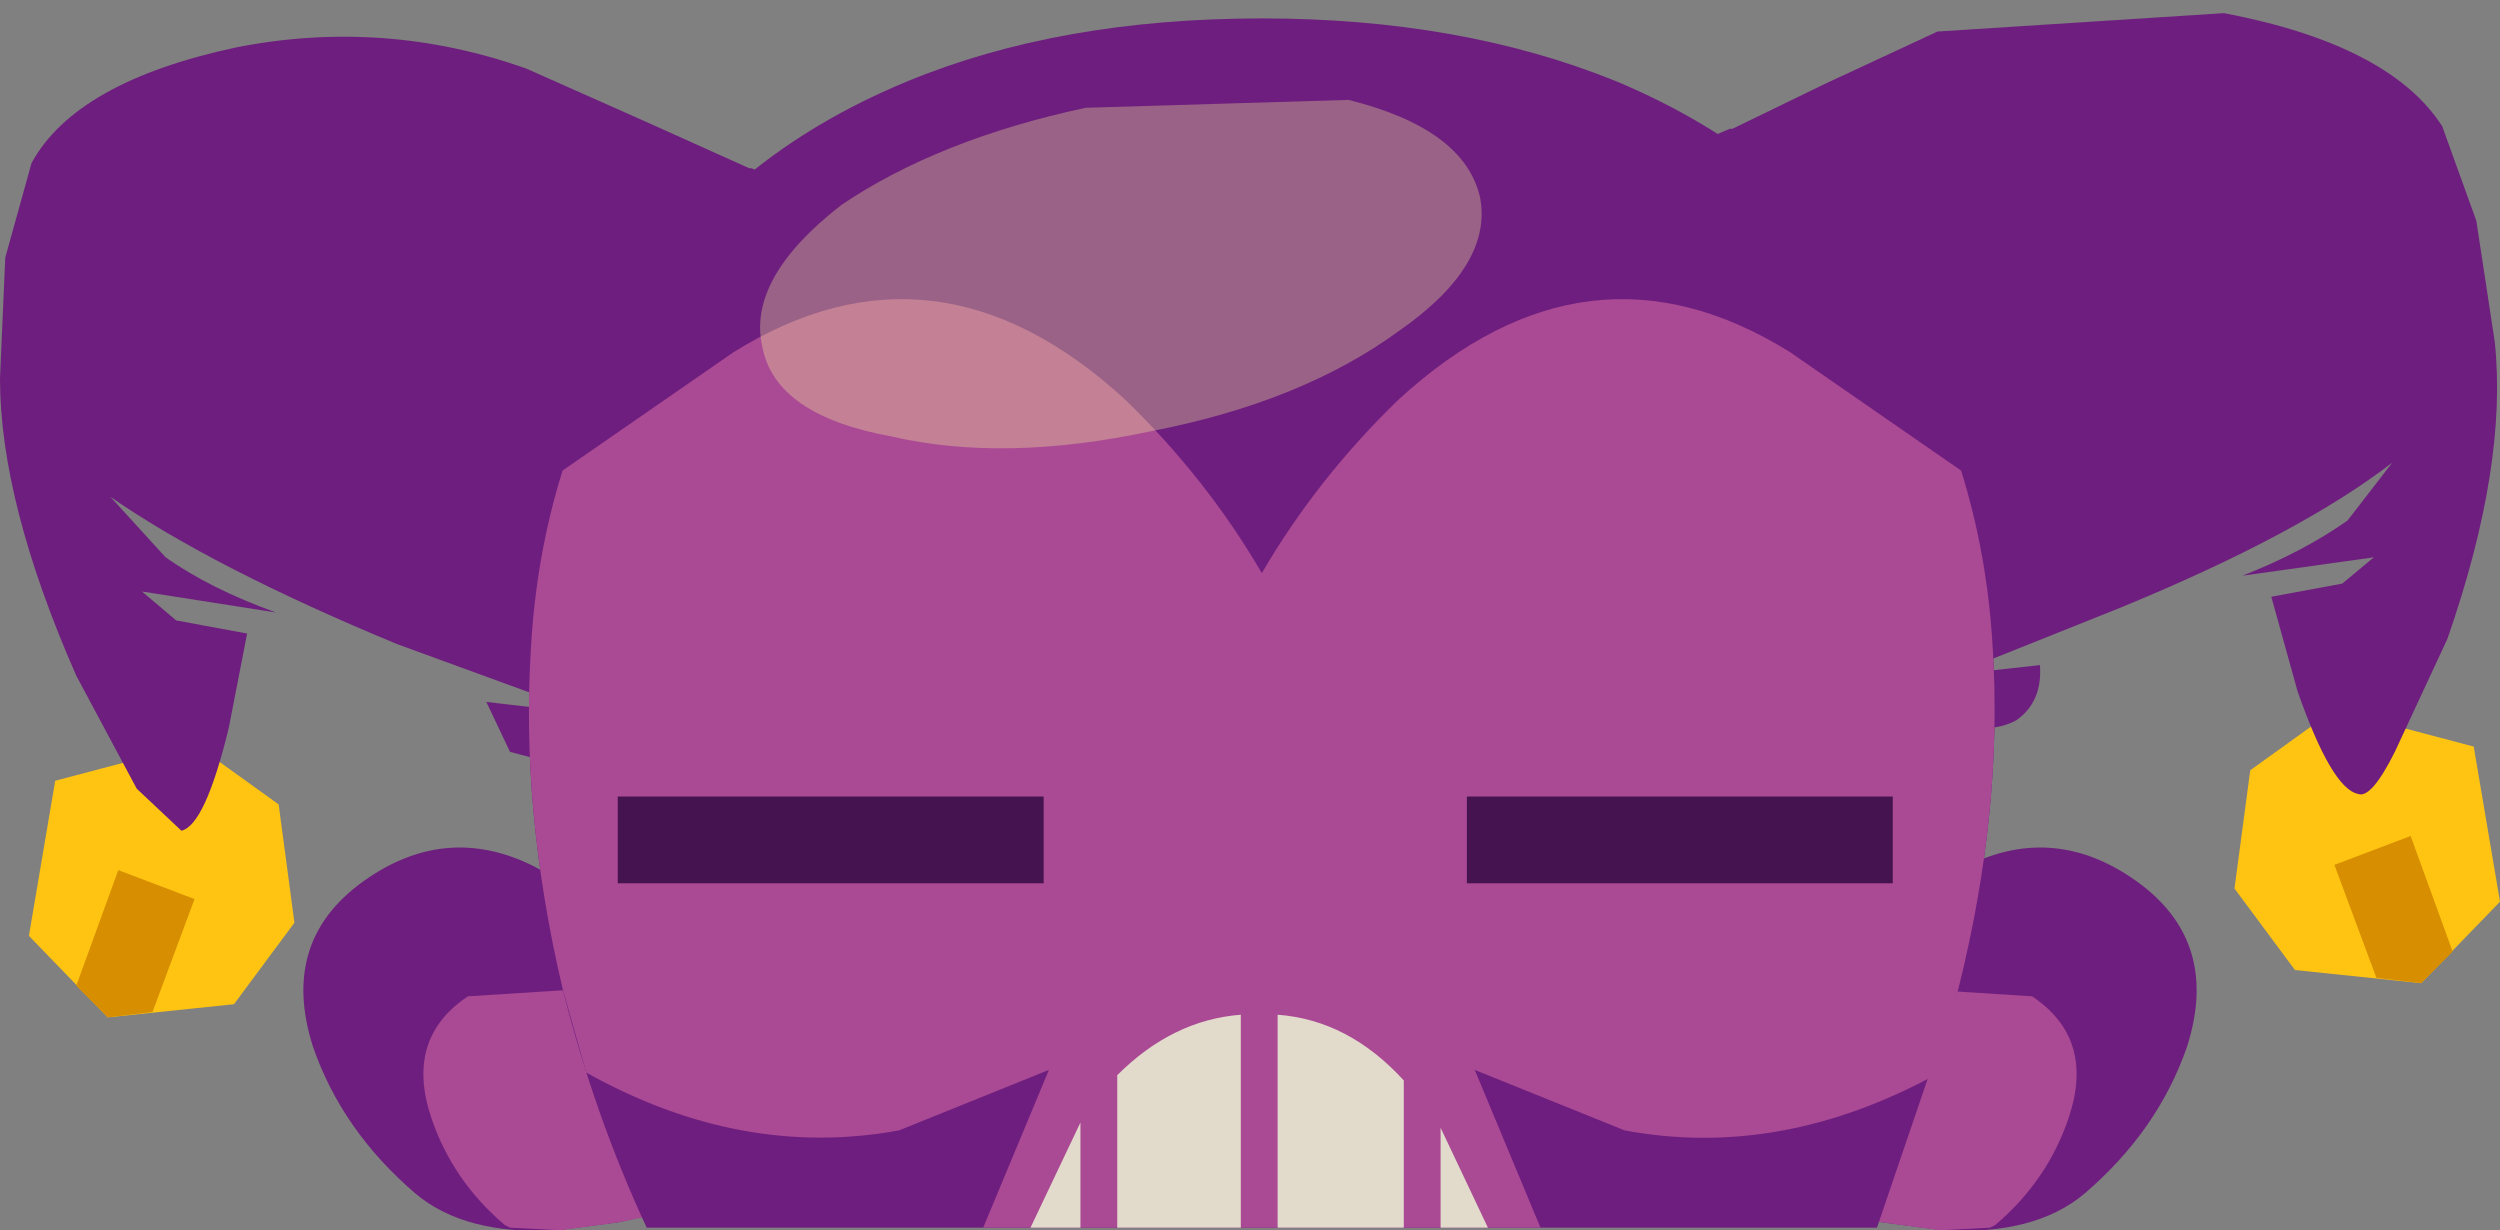 <?xml version="1.0" encoding="UTF-8" standalone="no"?>
<svg xmlns:xlink="http://www.w3.org/1999/xlink" height="23.4px" width="47.55px" xmlns="http://www.w3.org/2000/svg">
  <rect width="100%" height="100%" fill="#808080" stroke="none"/>
  <g transform="matrix(1.0, 0.0, 0.0, 1.0, 23.75, 8.1)">
    <path d="M-20.05 6.05 L-22.7 6.75 -23.2 9.7 -21.7 11.25 -19.3 11.0 -18.15 9.45 -18.45 7.2 -20.05 6.05" fill="#ffc412" fill-rule="evenodd" stroke="none"/>
    <path d="M-20.05 9.0 L-21.5 8.45 -22.3 10.65 -21.7 11.25 -20.85 11.15 -20.05 9.0" fill="#d78e00" fill-rule="evenodd" stroke="none"/>
    <path d="M-12.55 9.1 Q-13.0 8.7 -13.55 8.4 -15.2 7.55 -16.75 8.6 -18.45 9.75 -17.8 11.8 -17.25 13.4 -15.85 14.6 -14.9 15.4 -13.15 15.3 L-12.0 15.15 -11.55 15.05 -12.2 9.5 -12.55 9.1" fill="#6e1e7e" fill-rule="evenodd" stroke="none"/>
    <path d="M-12.5 10.7 L-14.85 10.85 Q-16.05 11.65 -15.55 13.15 -15.15 14.35 -14.15 15.2 L-14.05 15.25 -13.1 15.3 -12.0 15.15 -11.5 15.05 -12.0 11.05 -12.5 10.7" fill="#aa4994" fill-rule="evenodd" stroke="none"/>
    <path d="M13.6 8.4 Q15.25 7.55 16.8 8.6 18.5 9.75 17.85 11.8 17.3 13.4 15.9 14.6 14.95 15.4 13.2 15.3 L12.05 15.15 11.6 15.05 12.25 9.5 12.6 9.1 13.6 8.4" fill="#6e1e7e" fill-rule="evenodd" stroke="none"/>
    <path d="M12.55 10.7 L14.9 10.85 Q16.1 11.65 15.6 13.15 15.2 14.35 14.2 15.2 L14.1 15.25 13.15 15.3 12.05 15.15 11.55 15.05 12.05 11.05 12.55 10.7" fill="#aa4994" fill-rule="evenodd" stroke="none"/>
    <path d="M14.15 4.2 Q14.35 7.3 13.5 10.7 L11.95 15.25 -11.45 15.25 Q-12.45 13.1 -13.05 10.7 -13.85 7.3 -13.65 4.2 -13.4 0.6 -11.7 -2.25 -10.0 -5.1 -6.5 -6.55 -3.6 -7.75 0.25 -7.75 4.05 -7.75 7.0 -6.55 10.45 -5.1 12.2 -2.25 13.9 0.6 14.15 4.2" fill="#6e1e7e" fill-rule="evenodd" stroke="none"/>
    <path d="M-4.2 -3.4 Q-0.7 -3.85 -8.9 2.6 L-10.95 4.45 Q-13.0 6.35 -13.3 6.4 L-14.05 6.2 -14.5 5.25 -13.65 5.35 -13.05 5.3 -16.2 4.15 Q-19.7 2.7 -21.65 1.35 L-20.6 2.5 Q-19.75 3.1 -18.5 3.55 L-21.05 3.15 -20.4 3.7 -19.05 3.95 -19.4 5.75 Q-19.85 7.6 -20.3 7.7 L-21.15 6.9 -22.3 4.75 Q-23.75 1.45 -23.75 -0.9 L-23.65 -3.2 -23.15 -5.0 Q-22.3 -6.55 -19.25 -7.2 -16.45 -7.75 -13.75 -6.8 L-11.5 -5.8 -9.5 -4.9 -9.45 -4.9 -9.35 -4.85 -9.25 -4.8 -9.2 -4.9 -8.25 -4.9 -8.05 -4.4 Q-7.8 -3.35 -5.85 -3.3 L-4.2 -3.4" fill="#6e1e7e" fill-rule="evenodd" stroke="none"/>
    <path d="M20.65 5.4 L23.3 6.1 23.8 9.05 22.3 10.6 19.9 10.35 18.75 8.8 19.05 6.55 20.65 5.4" fill="#ffc412" fill-rule="evenodd" stroke="none"/>
    <path d="M20.65 8.35 L22.1 7.8 22.9 10.0 22.3 10.6 21.45 10.5 20.65 8.35" fill="#d78e00" fill-rule="evenodd" stroke="none"/>
    <path d="M7.65 -5.05 L7.8 -5.6 8.75 -5.6 8.8 -5.5 9.15 -5.65 9.2 -5.65 10.95 -6.5 13.1 -7.5 18.55 -7.85 Q21.7 -7.25 22.7 -5.7 L23.35 -3.9 23.7 -1.6 Q23.95 0.75 22.8 4.05 L21.8 6.2 Q21.35 7.1 21.1 7.0 20.6 6.9 19.95 5.05 L19.45 3.25 20.8 3.0 21.4 2.5 18.9 2.85 Q20.05 2.4 20.9 1.8 L21.75 0.7 Q20.0 2.05 16.6 3.45 L13.6 4.65 14.15 4.65 15.05 4.55 Q15.1 5.25 14.6 5.6 14.05 5.9 13.2 5.6 L11.0 3.7 9.2 1.9 7.95 1.0 7.3 -4.5 7.65 -5.05" fill="#6e1e7e" fill-rule="evenodd" stroke="none"/>
    <path d="M10.3 -1.4 L13.55 0.85 Q14.05 2.45 14.15 4.2 14.35 7.3 13.5 10.7 L13.05 12.35 Q10.1 13.95 7.15 13.4 L4.3 12.25 5.55 15.25 -5.05 15.25 -3.8 12.25 -6.65 13.4 Q-9.65 13.95 -12.6 12.3 L-13.05 10.7 Q-13.85 7.3 -13.65 4.2 -13.55 2.45 -13.05 0.85 L-9.8 -1.4 Q-5.95 -3.8 -2.35 -0.5 -0.8 1.0 0.25 2.8 1.3 1.0 2.85 -0.5 6.45 -3.8 10.3 -1.4" fill="#aa4994" fill-rule="evenodd" stroke="none"/>
    <path d="M-12.0 7.05 L-3.9 7.05 -3.9 8.7 -12.0 8.7 -12.0 7.05" fill="#45134f" fill-rule="evenodd" stroke="none"/>
    <path d="M4.15 7.05 L12.25 7.05 12.25 8.7 4.15 8.7 4.15 7.05" fill="#45134f" fill-rule="evenodd" stroke="none"/>
    <path d="M3.65 13.35 L4.55 15.25 3.65 15.25 3.65 13.35 M0.55 11.2 Q1.9 11.3 2.95 12.45 L2.95 15.25 0.55 15.25 0.55 11.2 M-2.5 12.35 Q-1.45 11.3 -0.15 11.2 L-0.15 15.25 -2.5 15.25 -2.5 12.35 M-3.2 15.25 L-4.15 15.25 -3.2 13.25 -3.2 15.25" fill="#e2dbcc" fill-rule="evenodd" stroke="none"/>
    <path d="M4.4 -4.35 Q4.65 -3.05 2.85 -1.8 1.0 -0.45 -1.85 0.1 -4.65 0.7 -6.8 0.2 -9.0 -0.2 -9.25 -1.5 -9.55 -2.8 -7.75 -4.2 -5.9 -5.45 -3.1 -6.05 L1.9 -6.2 Q4.1 -5.65 4.4 -4.35" fill="#ffff99" fill-opacity="0.302" fill-rule="evenodd" stroke="none"/>
  </g>
</svg>
